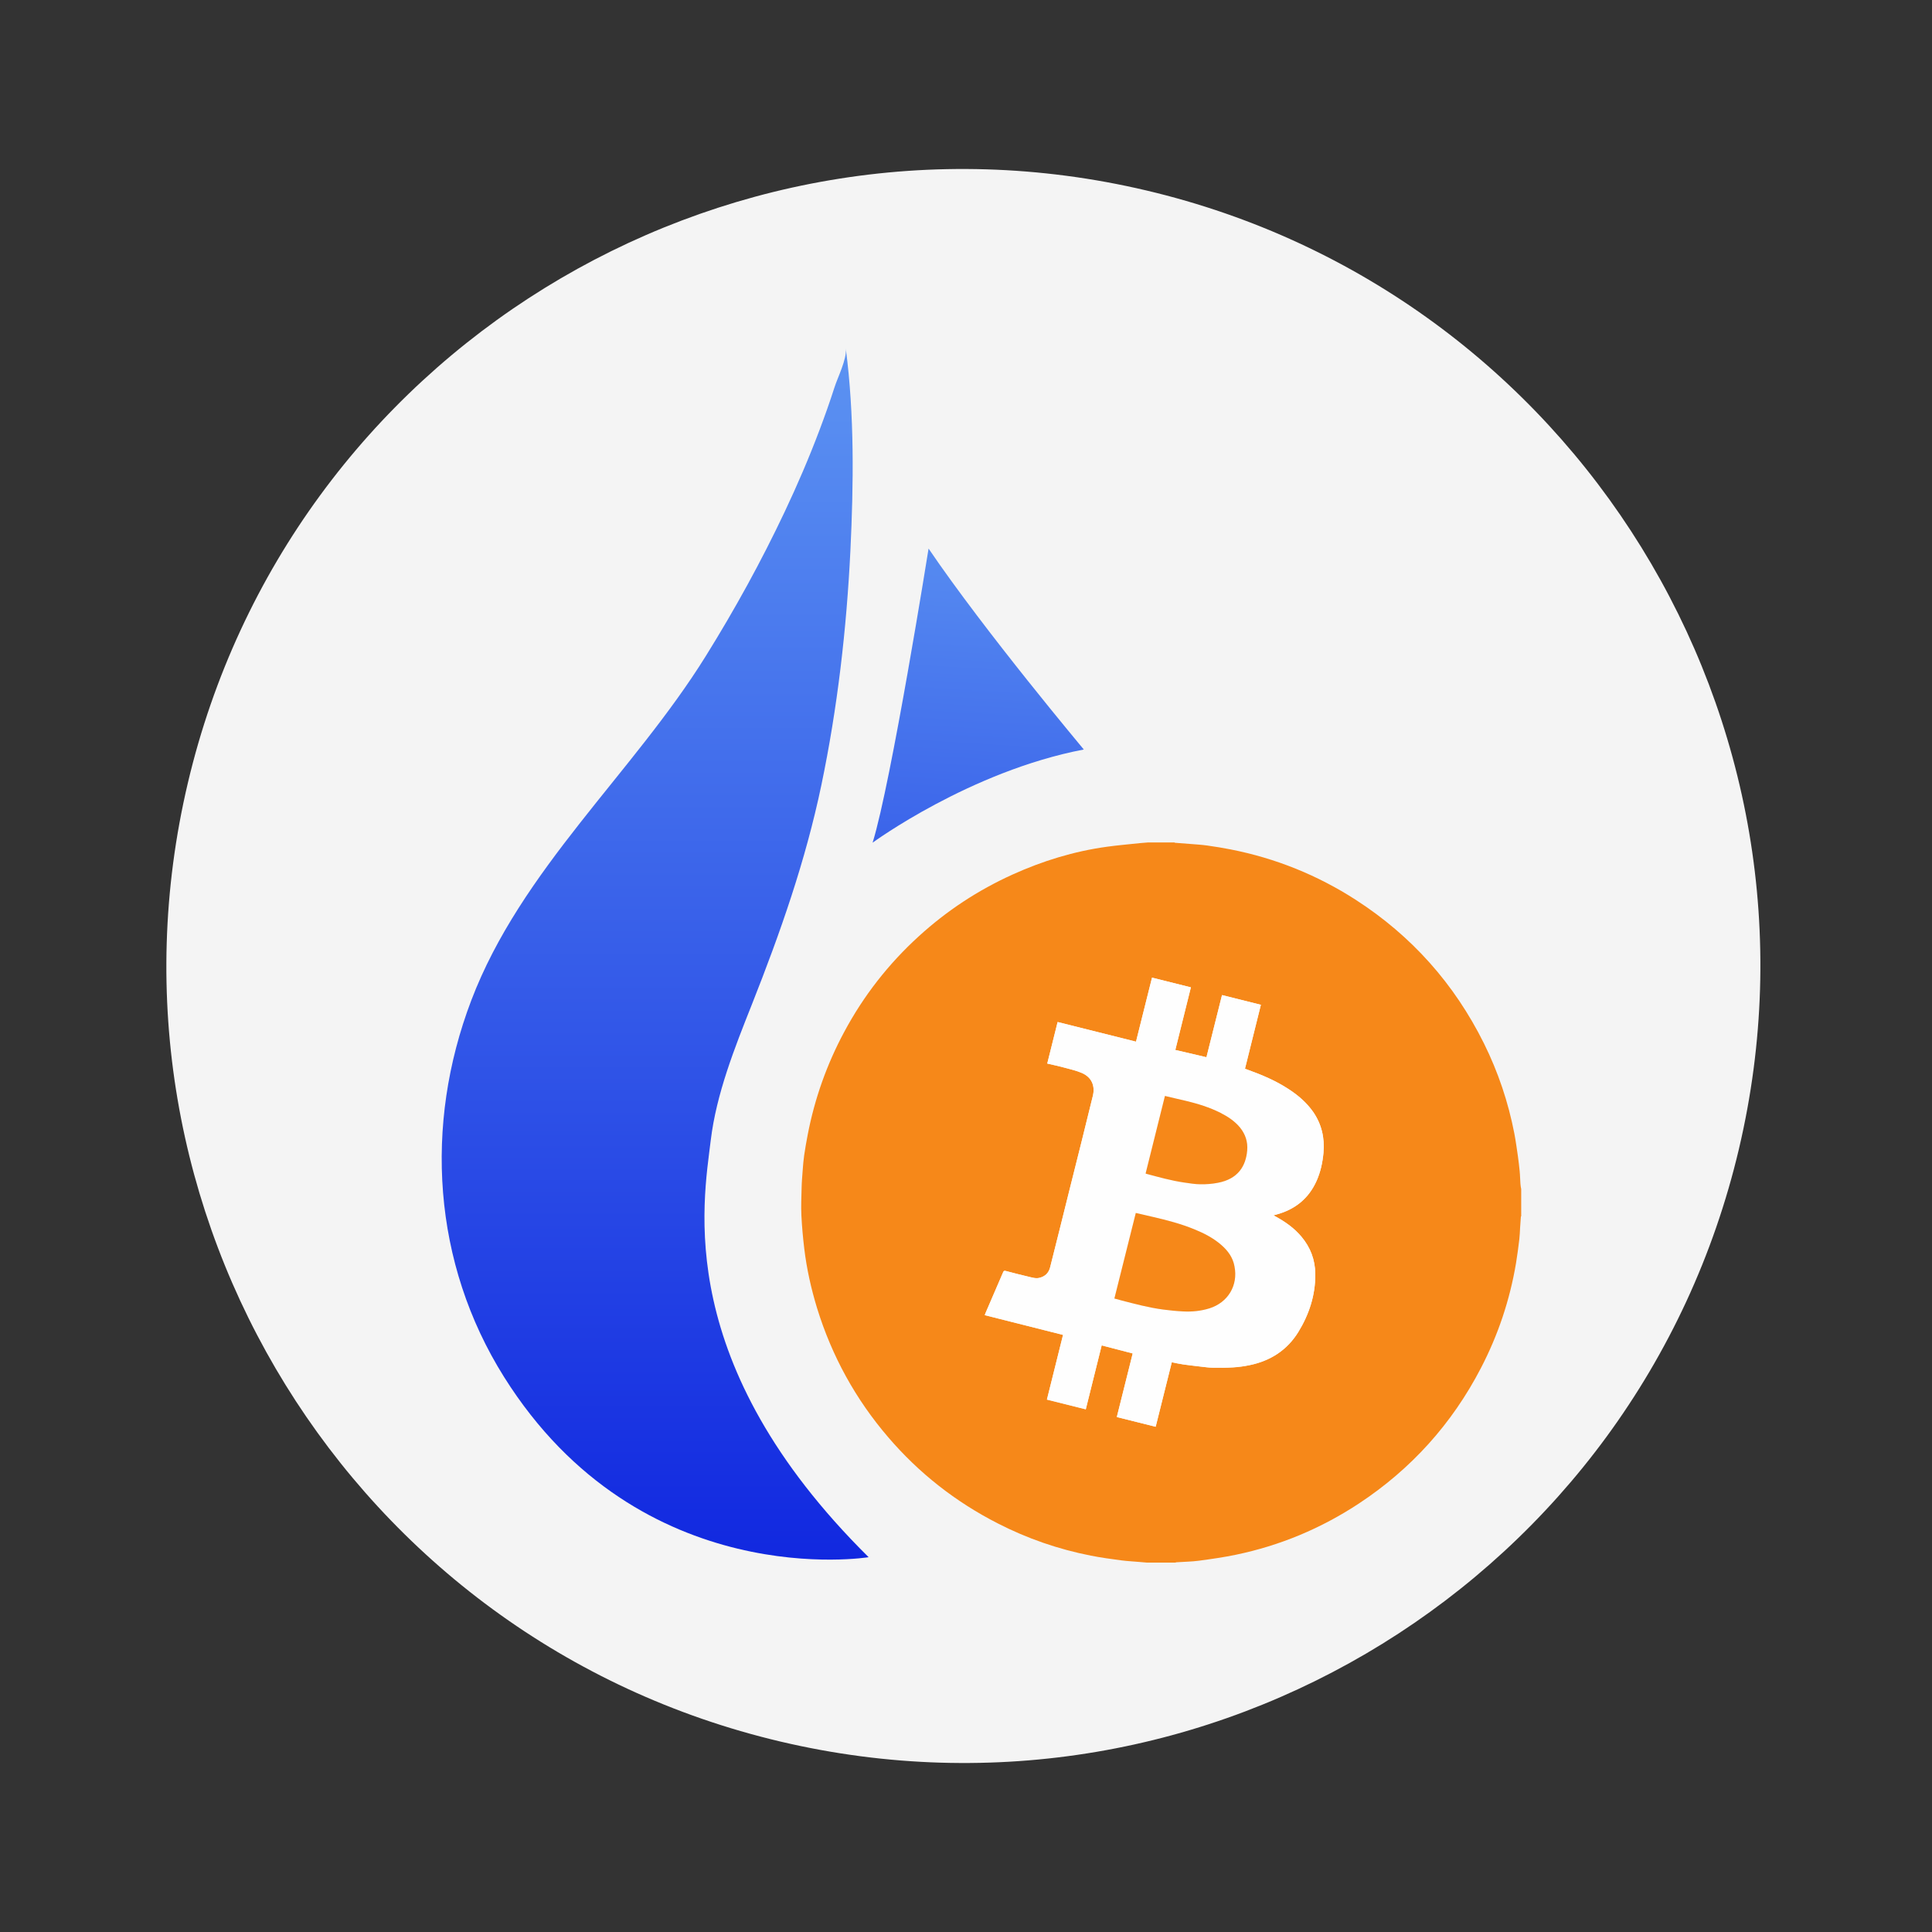 <svg width="175" height="175" viewBox="0 0 175 175" fill="none" xmlns="http://www.w3.org/2000/svg">
<rect x="0" y="0" width="175" height="175" fill="#333333" stroke="none"/>
<path d="M157.508 104.087C166.669 65.291 142.645 26.415 103.85 17.255C65.054 8.094 26.178 32.117 17.017 70.913C7.856 109.709 31.88 148.585 70.676 157.746C109.471 166.906 148.347 142.883 157.508 104.087Z" fill="#F4F4F4"/>
<path d="M137.72 107.22C137.69 106.84 137.69 106.45 137.65 106.07C137.61 105.62 137.55 105.17 137.49 104.72C137.39 104.04 137.3 103.36 137.17 102.68C136.62 99.83 135.7 97.1 134.41 94.5C131.73 89.11 127.86 84.77 122.81 81.51C119.32 79.26 115.54 77.74 111.47 76.94C110.77 76.8 110.07 76.69 109.37 76.59C108.88 76.52 108.38 76.49 107.88 76.45C107.4 76.41 106.92 76.38 106.44 76.34C106.42 76.34 106.4 76.32 106.38 76.31C105.58 76.31 104.77 76.31 103.97 76.31C103.73 76.33 103.49 76.35 103.25 76.37C102.25 76.48 101.25 76.56 100.25 76.7C97.28 77.11 94.45 77.98 91.73 79.21C88.59 80.63 85.75 82.5 83.21 84.82C80.47 87.32 78.22 90.2 76.47 93.47C74.89 96.41 73.79 99.52 73.16 102.79C73.04 103.41 72.93 104.04 72.84 104.66C72.78 105.09 72.74 105.53 72.71 105.97C72.67 106.51 72.62 107.06 72.61 107.6C72.59 108.43 72.55 109.26 72.59 110.09C72.64 111.09 72.73 112.1 72.85 113.1C73.07 114.93 73.47 116.72 74.01 118.49C75.35 122.83 77.49 126.73 80.45 130.18C83.24 133.44 86.56 136.04 90.38 137.99C93.05 139.36 95.86 140.33 98.81 140.91C99.73 141.09 100.66 141.22 101.59 141.34C102.12 141.41 102.65 141.43 103.18 141.48C103.41 141.5 103.65 141.52 103.88 141.54C104.74 141.54 105.6 141.54 106.46 141.54C106.5 141.53 106.54 141.51 106.58 141.51C107.25 141.46 107.92 141.46 108.59 141.37C109.71 141.22 110.83 141.06 111.94 140.83C115.94 140 119.65 138.45 123.07 136.2C127.82 133.07 131.52 128.97 134.14 123.92C135.7 120.92 136.76 117.75 137.32 114.42C137.44 113.7 137.53 112.98 137.62 112.25C137.66 111.91 137.67 111.56 137.69 111.21C137.71 110.88 137.74 110.54 137.76 110.21C137.76 110.19 137.78 110.17 137.79 110.16C137.79 109.34 137.79 108.53 137.79 107.71C137.76 107.57 137.73 107.39 137.72 107.22ZM119.88 104.42C119.8 105.3 119.61 106.16 119.25 106.98C118.52 108.6 117.27 109.58 115.57 110.03C115.51 110.05 115.45 110.06 115.35 110.09C115.43 110.14 115.48 110.16 115.53 110.19C116.41 110.67 117.23 111.25 117.88 112.02C118.71 113 119.13 114.13 119.14 115.43C119.15 117.33 118.58 119.06 117.6 120.66C116.58 122.31 115.07 123.27 113.19 123.66C112.71 123.76 112.22 123.83 111.72 123.86C111.1 123.9 110.47 123.9 109.85 123.89C109.48 123.88 109.12 123.83 108.75 123.79C108.24 123.73 107.72 123.67 107.21 123.6C106.86 123.55 106.5 123.47 106.14 123.4C105.65 125.35 105.17 127.29 104.68 129.24C103.5 128.95 102.34 128.66 101.16 128.36C101.64 126.44 102.12 124.53 102.6 122.6C101.67 122.36 100.74 122.12 99.79 121.87C99.31 123.8 98.83 125.72 98.35 127.66C97.17 127.37 96.01 127.08 94.83 126.78C95.32 124.83 95.8 122.89 96.29 120.92C93.93 120.32 91.57 119.73 89.2 119.13C89.22 119.07 89.24 119.02 89.26 118.96C89.8 117.72 90.33 116.49 90.86 115.25C90.91 115.12 90.97 115.1 91.1 115.13C91.86 115.33 92.61 115.52 93.37 115.7C93.61 115.76 93.86 115.82 94.12 115.76C94.66 115.64 94.99 115.31 95.12 114.8C95.71 112.47 96.29 110.14 96.87 107.8C97.58 104.96 98.3 102.12 98.99 99.27C99.2 98.39 98.91 97.6 98.01 97.2C97.5 96.98 96.95 96.85 96.41 96.71C95.9 96.57 95.39 96.46 94.86 96.34C95.17 95.09 95.48 93.85 95.8 92.58C98.17 93.17 100.52 93.76 102.9 94.36C103.39 92.41 103.86 90.49 104.35 88.56C105.52 88.85 106.68 89.14 107.87 89.44C107.4 91.33 106.93 93.21 106.46 95.11C107.4 95.33 108.33 95.55 109.28 95.77C109.75 93.9 110.21 92.03 110.69 90.14C111.87 90.43 113.03 90.72 114.21 91.02C113.73 92.95 113.25 94.87 112.77 96.81C112.84 96.84 112.91 96.86 112.98 96.89C114.28 97.35 115.55 97.89 116.71 98.65C117.58 99.21 118.36 99.88 118.95 100.74C119.72 101.84 120 103.08 119.88 104.42Z" fill="#F68819"/>
<path d="M116.71 98.64C115.55 97.88 114.28 97.35 112.98 96.88C112.91 96.86 112.84 96.83 112.77 96.8C113.25 94.86 113.73 92.94 114.21 91.01C113.03 90.72 111.87 90.43 110.69 90.13C110.22 92.02 109.75 93.89 109.28 95.76C108.33 95.54 107.4 95.32 106.46 95.1C106.93 93.2 107.4 91.32 107.87 89.43C106.68 89.13 105.52 88.84 104.35 88.55C103.87 90.48 103.39 92.4 102.9 94.35C100.52 93.76 98.17 93.16 95.8 92.57C95.48 93.84 95.17 95.08 94.86 96.33C95.39 96.46 95.9 96.56 96.41 96.7C96.95 96.85 97.5 96.97 98.01 97.19C98.91 97.59 99.21 98.38 98.99 99.26C98.3 102.11 97.58 104.95 96.87 107.79C96.29 110.12 95.71 112.46 95.12 114.79C94.99 115.3 94.66 115.63 94.12 115.75C93.86 115.81 93.61 115.74 93.37 115.69C92.61 115.51 91.85 115.32 91.1 115.12C90.97 115.08 90.91 115.11 90.86 115.24C90.33 116.48 89.79 117.71 89.26 118.95C89.24 119 89.22 119.06 89.2 119.12C91.57 119.72 93.92 120.31 96.29 120.91C95.8 122.88 95.32 124.82 94.83 126.77C96.01 127.06 97.17 127.35 98.35 127.65C98.83 125.71 99.31 123.79 99.79 121.86C100.74 122.11 101.67 122.35 102.6 122.59C102.12 124.52 101.64 126.43 101.16 128.35C102.34 128.64 103.5 128.93 104.68 129.23C105.17 127.27 105.65 125.34 106.14 123.39C106.51 123.46 106.86 123.54 107.21 123.59C107.72 123.66 108.24 123.72 108.75 123.78C109.11 123.82 109.48 123.88 109.85 123.88C110.47 123.89 111.1 123.89 111.72 123.85C112.21 123.82 112.7 123.75 113.19 123.65C115.07 123.26 116.58 122.3 117.6 120.65C118.58 119.05 119.15 117.32 119.14 115.42C119.13 114.13 118.71 113 117.88 112.01C117.23 111.23 116.41 110.66 115.53 110.18C115.48 110.15 115.43 110.13 115.35 110.08C115.45 110.05 115.51 110.03 115.57 110.02C117.27 109.57 118.52 108.59 119.25 106.97C119.62 106.16 119.8 105.3 119.88 104.41C120 103.07 119.71 101.83 118.95 100.71C118.35 99.87 117.58 99.2 116.71 98.64ZM109.55 118.51C108.78 118.75 107.99 118.83 107.19 118.79C106.58 118.76 105.97 118.7 105.37 118.62C104.07 118.45 102.8 118.11 101.53 117.78C101.34 117.73 101.14 117.68 100.94 117.62C101.59 115.03 102.23 112.45 102.88 109.87C103.41 109.99 103.92 110.11 104.44 110.23C105.7 110.52 106.96 110.85 108.16 111.34C109.05 111.7 109.91 112.14 110.64 112.78C111.23 113.3 111.68 113.92 111.83 114.71C112.16 116.43 111.23 117.98 109.55 118.51ZM112.97 104.22C112.84 105.63 112.14 106.81 110.3 107.15C109.79 107.24 109.26 107.28 108.74 107.28C108.24 107.27 107.74 107.19 107.24 107.12C106.08 106.95 104.95 106.63 103.82 106.33C103.81 106.33 103.8 106.32 103.77 106.3C104.35 103.97 104.93 101.64 105.52 99.28C106.18 99.43 106.81 99.57 107.44 99.73C108.51 99.99 109.56 100.31 110.55 100.81C111.22 101.15 111.84 101.56 112.32 102.15C112.81 102.75 113.04 103.44 112.97 104.22Z" fill="#FEFEFE"/>
<path d="M110.64 112.78C109.91 112.14 109.05 111.7 108.16 111.34C106.96 110.85 105.7 110.52 104.44 110.23C103.92 110.11 103.41 109.99 102.88 109.87C102.23 112.46 101.59 115.03 100.94 117.62C101.15 117.67 101.34 117.72 101.53 117.78C102.8 118.11 104.07 118.45 105.37 118.62C105.97 118.7 106.58 118.76 107.19 118.79C107.99 118.83 108.78 118.75 109.55 118.51C111.23 117.98 112.16 116.44 111.82 114.71C111.68 113.91 111.23 113.3 110.64 112.78Z" fill="#F68819"/>
<path d="M110.55 100.8C109.56 100.3 108.51 99.98 107.44 99.72C106.81 99.57 106.17 99.43 105.52 99.27C104.93 101.63 104.35 103.96 103.77 106.29C103.8 106.31 103.81 106.32 103.82 106.32C104.95 106.62 106.08 106.94 107.24 107.11C107.74 107.18 108.24 107.27 108.74 107.27C109.26 107.28 109.79 107.24 110.3 107.14C112.14 106.8 112.85 105.62 112.97 104.21C113.04 103.43 112.81 102.74 112.32 102.13C111.84 101.55 111.22 101.14 110.55 100.8Z" fill="#F68819"/>
<path d="M76.61 31.56C77.4 37.59 77.32 43.81 77.03 49.86C76.68 56.99 75.86 64.12 74.4 71.11C72.96 77.99 70.69 84.45 68.11 90.97C66.55 94.9 64.89 99.06 64.38 103.28C63.68 109.05 60.96 123.51 78.68 141.05C78.68 141.05 58.04 144.43 45.66 124.73C39.18 114.41 38.39 101.9 42.69 90.61C47.2 78.76 57.34 70.04 63.94 59.41C66.56 55.2 68.96 50.84 71.08 46.35C72.23 43.92 73.29 41.45 74.24 38.93C74.71 37.68 75.16 36.42 75.57 35.14C75.85 34.23 76.73 32.52 76.61 31.56Z" fill="url(#paint0_linear_1_7847)"/>
<path d="M84.11 49.69C84.11 49.69 80.73 70.89 79.04 76.33C79.04 76.33 87.86 69.86 98.17 67.89C98.18 67.89 89.27 57.29 84.11 49.69Z" fill="url(#paint1_linear_1_7847)"/>
<defs>
<linearGradient id="paint0_linear_1_7847" x1="59.335" y1="141.269" x2="59.335" y2="31.558" gradientUnits="userSpaceOnUse">
<stop stop-color="#1128E0"/>
<stop offset="1" stop-color="#5C93F2"/>
</linearGradient>
<linearGradient id="paint1_linear_1_7847" x1="85.856" y1="117.235" x2="90.288" y2="44.636" gradientUnits="userSpaceOnUse">
<stop stop-color="#1128E0"/>
<stop offset="1" stop-color="#5C93F2"/>
</linearGradient>
</defs>
</svg>
